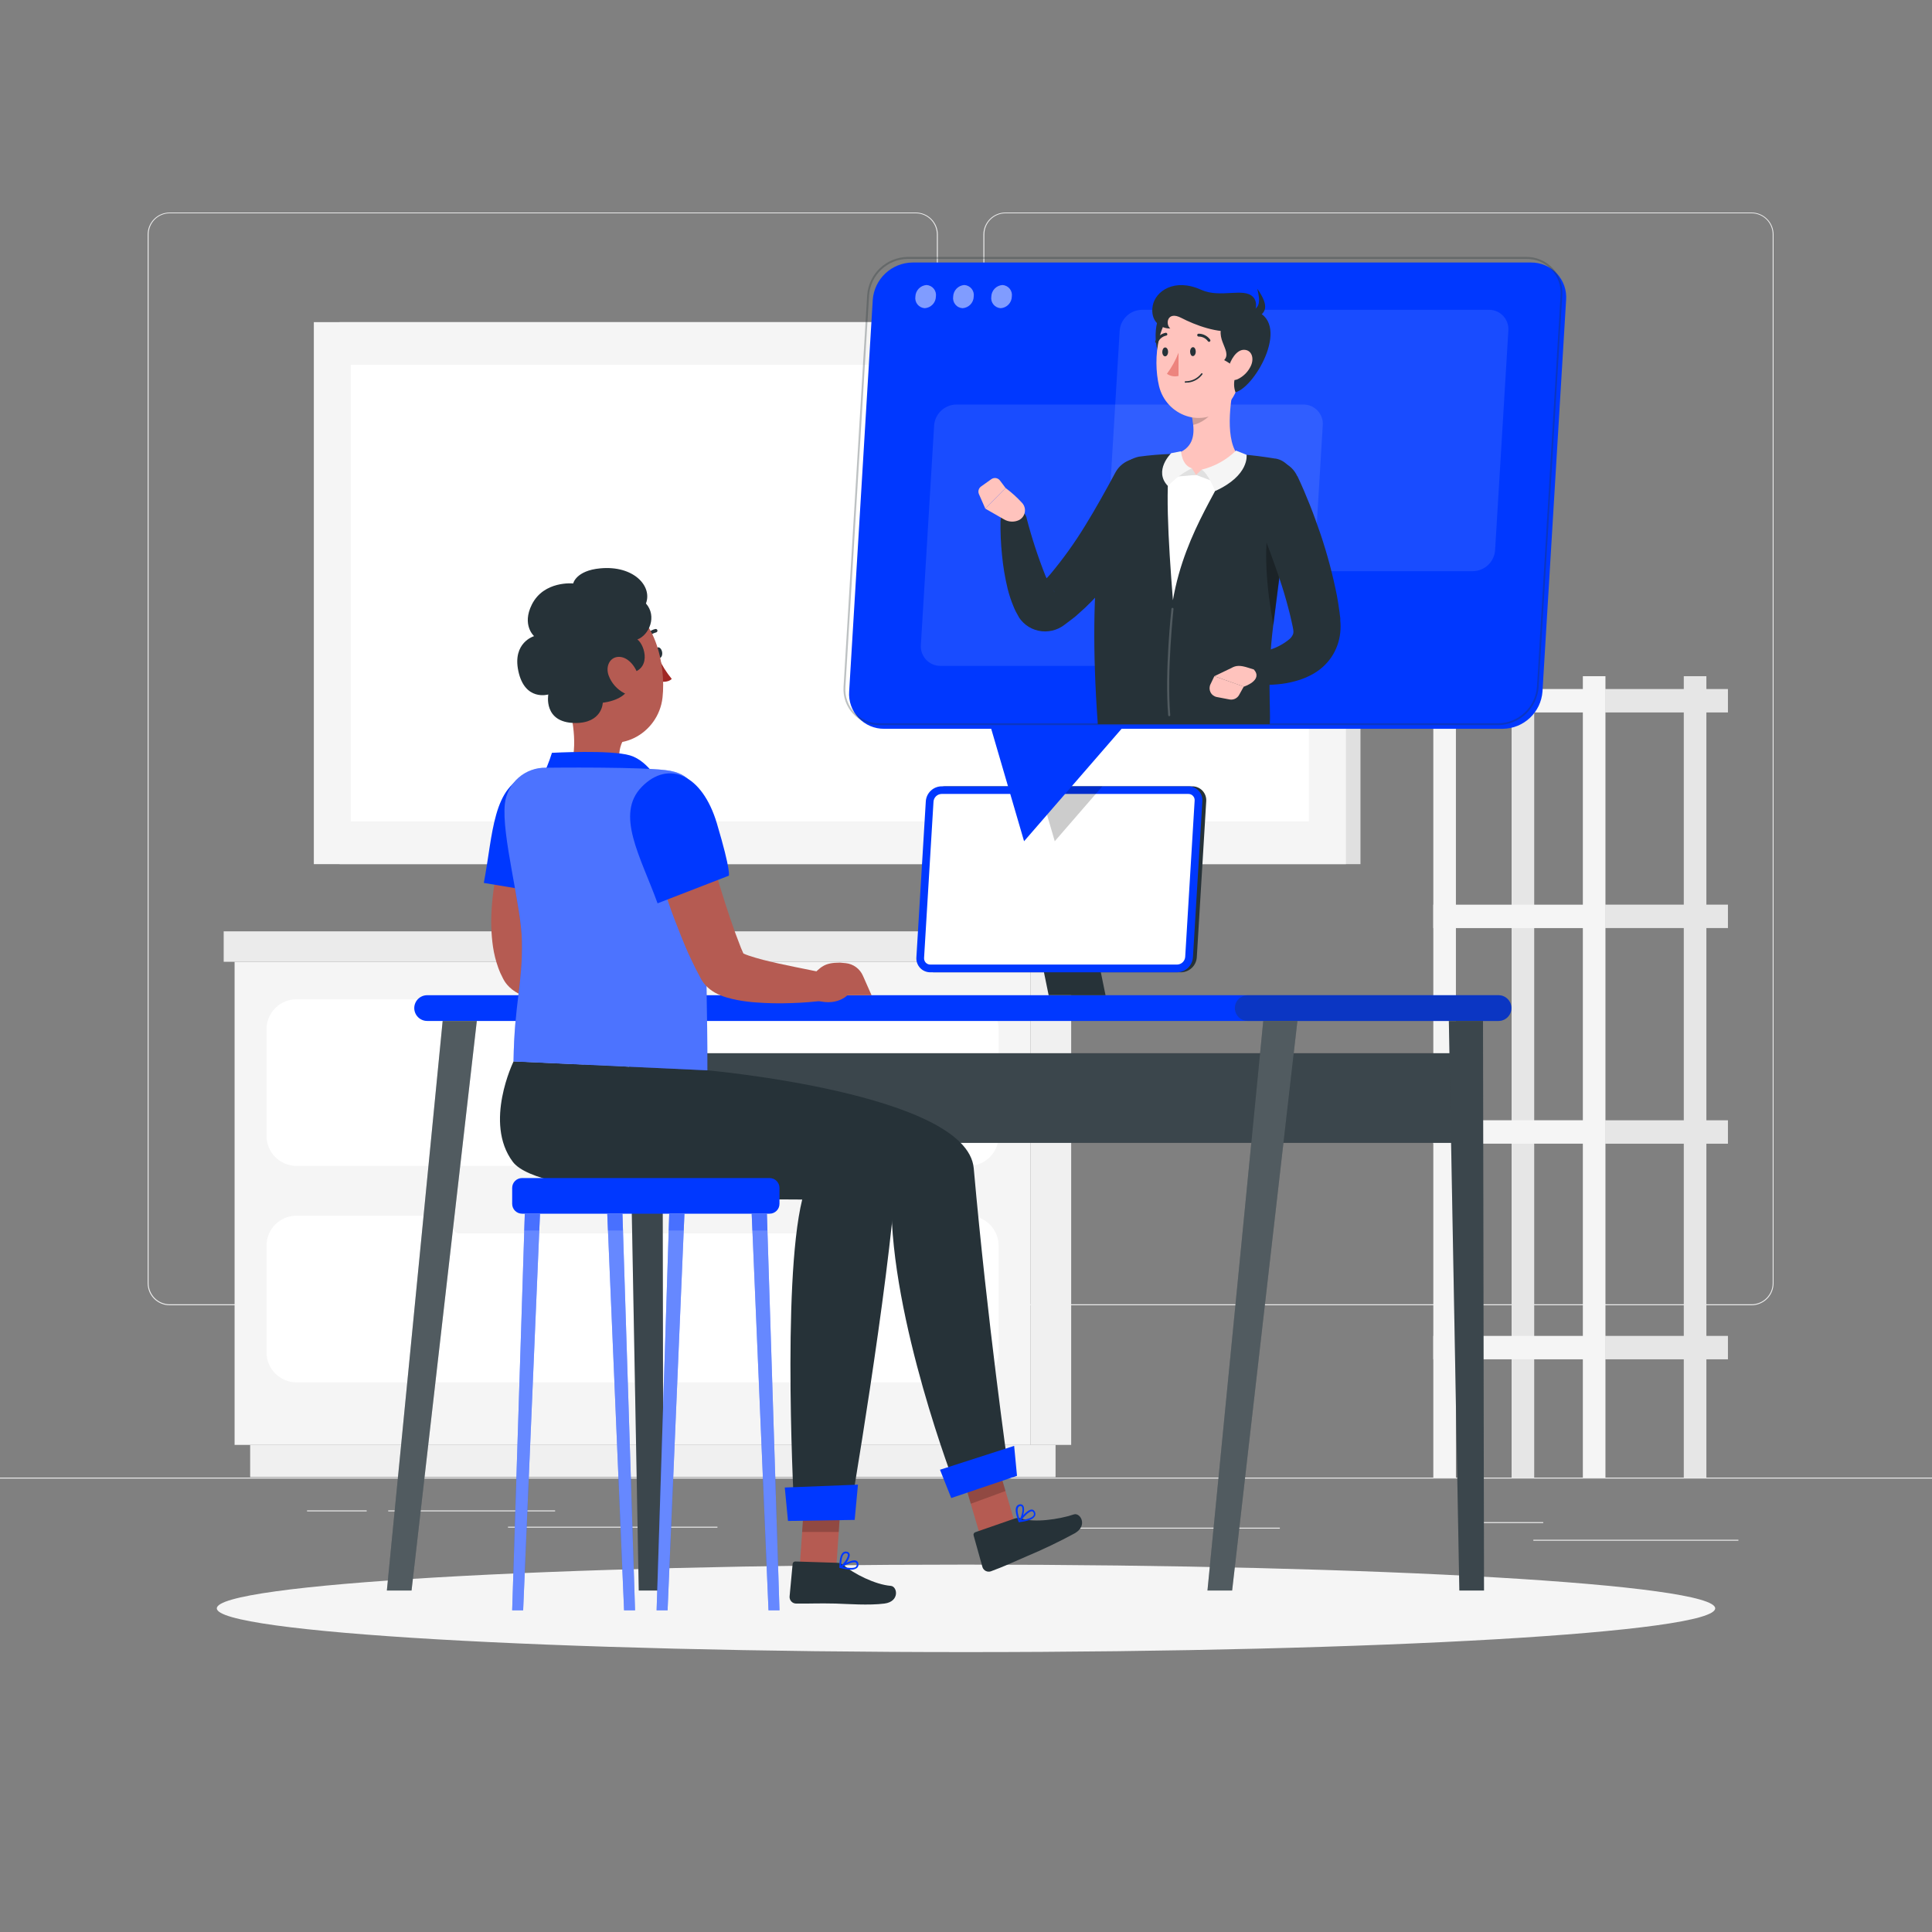 <svg width="200" height="200" viewBox="0 0 200 200" fill="none" xmlns="http://www.w3.org/2000/svg">
<rect x="0" y="0" width="200" height="200" fill="#808080" stroke="none"/>
<g id="Telecommuting-rafiki">
<g id="freepik--background-complete--inject-11">
<path id="Vector" d="M200 152.96H0V153.06H200V152.96Z" fill="#EBEBEB"/>
<path id="Vector_2" d="M179.96 159.396H158.732V159.496H179.96V159.396Z" fill="#EBEBEB"/>
<path id="Vector_3" d="M132.488 158.144H109.024V158.244H132.488V158.144Z" fill="#EBEBEB"/>
<path id="Vector_4" d="M159.756 157.568H152.08V157.668H159.756V157.568Z" fill="#EBEBEB"/>
<path id="Vector_5" d="M57.464 156.356H40.188V156.456H57.464V156.356Z" fill="#EBEBEB"/>
<path id="Vector_6" d="M37.96 156.356H31.784V156.456H37.96V156.356Z" fill="#EBEBEB"/>
<path id="Vector_7" d="M74.268 158.044H52.588V158.144H74.268V158.044Z" fill="#EBEBEB"/>
<path id="Vector_8" d="M94.8 135.12H17.564C16.959 135.119 16.379 134.878 15.951 134.45C15.524 134.021 15.284 133.441 15.284 132.836V24.264C15.289 23.662 15.532 23.087 15.959 22.663C16.385 22.239 16.962 22.001 17.564 22H94.8C95.406 22 95.987 22.241 96.415 22.669C96.843 23.097 97.084 23.678 97.084 24.284V132.836C97.084 133.442 96.843 134.023 96.415 134.451C95.987 134.879 95.406 135.12 94.8 135.12ZM17.564 22.08C16.985 22.081 16.431 22.312 16.022 22.721C15.614 23.131 15.384 23.686 15.384 24.264V132.836C15.384 133.415 15.614 133.969 16.022 134.379C16.431 134.788 16.985 135.019 17.564 135.02H94.8C95.379 135.019 95.934 134.789 96.343 134.379C96.752 133.97 96.983 133.415 96.984 132.836V24.264C96.983 23.685 96.752 23.13 96.343 22.721C95.934 22.311 95.379 22.081 94.8 22.08H17.564Z" fill="#EBEBEB"/>
<path id="Vector_9" d="M181.324 135.12H104.084C103.479 135.119 102.898 134.878 102.47 134.45C102.042 134.022 101.801 133.441 101.8 132.836V24.264C101.806 23.662 102.05 23.087 102.477 22.663C102.905 22.239 103.482 22.001 104.084 22H181.324C181.925 22.002 182.501 22.241 182.927 22.665C183.353 23.088 183.595 23.663 183.6 24.264V132.836C183.6 133.44 183.361 134.02 182.934 134.448C182.507 134.876 181.928 135.118 181.324 135.12ZM104.084 22.08C103.505 22.081 102.95 22.311 102.541 22.721C102.132 23.13 101.901 23.685 101.9 24.264V132.836C101.901 133.415 102.132 133.97 102.541 134.379C102.95 134.789 103.505 135.019 104.084 135.02H181.324C181.903 135.019 182.458 134.789 182.867 134.379C183.277 133.97 183.507 133.415 183.508 132.836V24.264C183.507 23.685 183.277 23.13 182.867 22.721C182.458 22.311 181.903 22.081 181.324 22.08H104.084Z" fill="#EBEBEB"/>
<path id="Vector_10" d="M106.684 149.576H110.888V99.564H106.684V149.576Z" fill="#F0F0F0"/>
<path id="Vector_11" d="M25.896 152.908H109.272V149.576H25.896V152.908Z" fill="#F0F0F0"/>
<path id="Vector_12" d="M106.684 99.564H24.284V149.576H106.684V99.564Z" fill="#F5F5F5"/>
<path id="Vector_13" d="M107.676 99.564H112.02V96.412H107.676V99.564Z" fill="#E0E0E0"/>
<path id="Vector_14" d="M107.676 96.412H23.156V99.564H107.676V96.412Z" fill="#EBEBEB"/>
<path id="Vector_15" d="M100.264 103.444H30.7C28.981 103.444 27.588 104.837 27.588 106.556V117.584C27.588 119.303 28.981 120.696 30.7 120.696H100.264C101.983 120.696 103.376 119.303 103.376 117.584V106.556C103.376 104.837 101.983 103.444 100.264 103.444Z" fill="white"/>
<path id="Vector_16" d="M100.264 125.848H30.7C28.981 125.848 27.588 127.241 27.588 128.96V139.988C27.588 141.707 28.981 143.1 30.7 143.1H100.264C101.983 143.1 103.376 141.707 103.376 139.988V128.96C103.376 127.241 101.983 125.848 100.264 125.848Z" fill="white"/>
<path id="Vector_17" d="M47.572 105.288H83.396C83.787 105.288 84.104 104.971 84.104 104.58V103.632C84.104 103.241 83.787 102.924 83.396 102.924H47.572C47.181 102.924 46.864 103.241 46.864 103.632V104.58C46.864 104.971 47.181 105.288 47.572 105.288Z" fill="#F5F5F5"/>
<path id="Vector_18" d="M47.572 127.692H83.396C83.787 127.692 84.104 127.375 84.104 126.984V126.036C84.104 125.645 83.787 125.328 83.396 125.328H47.572C47.181 125.328 46.864 125.645 46.864 126.036V126.984C46.864 127.375 47.181 127.692 47.572 127.692Z" fill="#F5F5F5"/>
<path id="Vector_19" d="M178.876 115.972H166.196V118.396H178.876V115.972Z" fill="#E6E6E6"/>
<path id="Vector_20" d="M156.48 152.96H158.82V70H156.48V152.96Z" fill="#E6E6E6"/>
<path id="Vector_21" d="M148.376 118.392H166.2V115.968H148.376V118.392Z" fill="#F5F5F5"/>
<path id="Vector_22" d="M178.876 138.292H166.196V140.716H178.876V138.292Z" fill="#E6E6E6"/>
<path id="Vector_23" d="M148.376 140.716H166.2V138.292H148.376V140.716Z" fill="#F5F5F5"/>
<path id="Vector_24" d="M178.876 71.328H166.196V73.752H178.876V71.328Z" fill="#E6E6E6"/>
<path id="Vector_25" d="M148.376 73.752H166.2V71.328H148.376V73.752Z" fill="#F5F5F5"/>
<path id="Vector_26" d="M178.876 93.648H166.196V96.072H178.876V93.648Z" fill="#E6E6E6"/>
<path id="Vector_27" d="M148.376 96.076H166.2V93.652H148.376V96.076Z" fill="#F5F5F5"/>
<path id="Vector_28" d="M174.304 152.96H176.644V70H174.304V152.96Z" fill="#E6E6E6"/>
<path id="Vector_29" d="M163.856 152.96H166.196V70H163.856V152.96Z" fill="#F5F5F5"/>
<path id="Vector_30" d="M148.376 152.96H150.716V70H148.376V152.96Z" fill="#F5F5F5"/>
<path id="Vector_31" d="M35.156 89.456L140.836 89.456V33.348L35.156 33.348V89.456Z" fill="#E0E0E0"/>
<path id="Vector_32" d="M32.488 89.456L139.328 89.456V33.348L32.488 33.348V89.456Z" fill="#F5F5F5"/>
<path id="Vector_33" d="M135.496 85.032V37.768L36.312 37.768V85.032H135.496Z" fill="white"/>
</g>
<g id="freepik--Shadow--inject-11">
<path id="freepik--path--inject-11" d="M100 171.024C142.833 171.024 177.556 168.997 177.556 166.496C177.556 163.995 142.833 161.968 100 161.968C57.167 161.968 22.444 163.995 22.444 166.496C22.444 168.997 57.167 171.024 100 171.024Z" fill="#F5F5F5"/>
</g>
<g id="freepik--Desk--inject-11">
<path id="Vector_34" d="M155.128 105.688H44.216C43.863 105.687 43.525 105.546 43.275 105.297C43.026 105.047 42.885 104.709 42.884 104.356C42.885 104.003 43.026 103.665 43.275 103.415C43.525 103.166 43.863 103.025 44.216 103.024H155.128C155.481 103.025 155.819 103.166 156.069 103.415C156.318 103.665 156.459 104.003 156.46 104.356C156.459 104.709 156.318 105.047 156.069 105.297C155.819 105.546 155.481 105.687 155.128 105.688Z" fill="#0038FF"/>
<path id="Vector_35" opacity="0.3" d="M155.128 105.688H129.164C128.811 105.687 128.473 105.546 128.223 105.297C127.974 105.047 127.833 104.709 127.832 104.356C127.833 104.003 127.974 103.665 128.223 103.415C128.473 103.166 128.811 103.025 129.164 103.024H155.128C155.481 103.025 155.819 103.166 156.069 103.415C156.318 103.665 156.459 104.003 156.46 104.356C156.459 104.709 156.318 105.047 156.069 105.297C155.819 105.546 155.481 105.687 155.128 105.688Z" fill="#263238"/>
<path id="Vector_36" d="M152.312 109.028H67.012V118.312H152.312V109.028Z" fill="#263238"/>
<path id="Vector_37" opacity="0.1" d="M152.312 109.028H67.012V118.312H152.312V109.028Z" fill="white"/>
<path id="Vector_38" d="M151.072 164.648H153.624L153.52 105.688H149.984L151.072 164.648Z" fill="#263238"/>
<path id="Vector_39" opacity="0.1" d="M151.072 164.648H153.624L153.52 105.688H149.984L151.072 164.648Z" fill="white"/>
<path id="Vector_40" d="M127.552 164.648H124.996L130.772 105.688H134.308L127.552 164.648Z" fill="#263238"/>
<path id="Vector_41" opacity="0.2" d="M127.552 164.648H124.996L130.772 105.688H134.308L127.552 164.648Z" fill="white"/>
<path id="Vector_42" d="M66.124 164.648H68.676L68.572 105.688H65.036L66.124 164.648Z" fill="#263238"/>
<path id="Vector_43" opacity="0.1" d="M66.124 164.648H68.676L68.572 105.688H65.036L66.124 164.648Z" fill="white"/>
<path id="Vector_44" d="M42.604 164.648H40.048L45.824 105.688H49.36L42.604 164.648Z" fill="#263238"/>
<path id="Vector_45" opacity="0.2" d="M42.604 164.648H40.048L45.824 105.688H49.36L42.604 164.648Z" fill="white"/>
<path id="Vector_46" d="M114.444 103.024H108.556L106.2 91.512H112.088L114.444 103.024Z" fill="#263238"/>
<path id="Vector_47" d="M122.256 100.652H96.712C96.513 100.654 96.316 100.615 96.134 100.537C95.951 100.459 95.786 100.345 95.65 100.2C95.514 100.055 95.409 99.884 95.343 99.696C95.276 99.509 95.25 99.31 95.264 99.112L96.24 82.94C96.27 82.526 96.454 82.138 96.756 81.853C97.059 81.567 97.457 81.406 97.872 81.4H123.42C123.619 81.398 123.815 81.438 123.998 81.516C124.18 81.594 124.345 81.709 124.481 81.853C124.617 81.998 124.721 82.169 124.788 82.356C124.855 82.543 124.882 82.742 124.868 82.94L123.892 99.112C123.861 99.527 123.676 99.915 123.373 100.2C123.07 100.485 122.672 100.646 122.256 100.652Z" fill="#263238"/>
<path id="Vector_48" d="M121.856 100.652H96.312C96.114 100.654 95.916 100.615 95.734 100.537C95.551 100.459 95.386 100.345 95.25 100.2C95.114 100.055 95.01 99.884 94.943 99.696C94.877 99.509 94.85 99.31 94.864 99.112L95.84 82.94C95.87 82.526 96.054 82.138 96.356 81.853C96.659 81.567 97.057 81.406 97.472 81.4H123.02C123.219 81.398 123.415 81.438 123.598 81.516C123.78 81.594 123.945 81.709 124.081 81.853C124.217 81.998 124.321 82.169 124.388 82.356C124.455 82.543 124.482 82.742 124.468 82.94L123.492 99.112C123.461 99.527 123.276 99.915 122.973 100.2C122.67 100.485 122.272 100.646 121.856 100.652Z" fill="#0038FF"/>
<path id="Vector_49" d="M96.308 99.852C96.219 99.853 96.131 99.835 96.05 99.801C95.968 99.766 95.894 99.716 95.832 99.652C95.772 99.586 95.726 99.508 95.696 99.424C95.667 99.339 95.654 99.249 95.66 99.16L96.636 82.988C96.651 82.775 96.745 82.574 96.899 82.426C97.054 82.278 97.258 82.194 97.472 82.188H123.02C123.109 82.187 123.198 82.204 123.28 82.239C123.362 82.274 123.436 82.325 123.497 82.391C123.558 82.456 123.605 82.533 123.635 82.617C123.664 82.701 123.675 82.791 123.668 82.88L122.692 99.052C122.678 99.266 122.584 99.466 122.43 99.615C122.275 99.763 122.07 99.847 121.856 99.852H96.308Z" fill="white"/>
<path id="Vector_50" opacity="0.2" d="M107.528 81.4L109.188 87.084L114.116 81.4H107.528Z" fill="black"/>
</g>
<g id="freepik--Character--inject-11">
<path id="Vector_51" d="M67.82 67.6C67.86 67.908 68.052 68.14 68.256 68.124C68.46 68.108 68.588 67.844 68.548 67.536C68.508 67.228 68.316 66.996 68.116 67.012C67.916 67.028 67.784 67.3 67.82 67.6Z" fill="#263238"/>
<path id="Vector_52" d="M68.156 68.06C68.516 68.859 68.982 69.605 69.54 70.28C69.1 70.724 68.296 70.544 68.296 70.544L68.156 68.06Z" fill="#A02724"/>
<path id="Vector_53" d="M66.8 66.428C66.77 66.434 66.739 66.434 66.708 66.428C66.664 66.409 66.629 66.373 66.61 66.328C66.591 66.283 66.591 66.233 66.608 66.188C66.712 65.922 66.879 65.684 67.095 65.497C67.311 65.309 67.57 65.177 67.848 65.112C67.871 65.108 67.895 65.109 67.919 65.114C67.942 65.119 67.963 65.129 67.983 65.143C68.002 65.156 68.019 65.174 68.031 65.194C68.044 65.214 68.052 65.237 68.056 65.26C68.064 65.308 68.053 65.357 68.026 65.396C67.998 65.436 67.956 65.463 67.908 65.472C67.69 65.525 67.488 65.63 67.321 65.78C67.153 65.929 67.025 66.117 66.948 66.328C66.933 66.355 66.912 66.379 66.886 66.396C66.861 66.414 66.831 66.425 66.8 66.428Z" fill="#263238"/>
<path id="Vector_54" d="M58.756 72.428L61.156 74.268L64.432 76.776C64.252 77.153 64.144 77.56 64.112 77.976C63.996 78.896 63.88 79.576 65.924 80.14C66.141 80.192 66.339 80.305 66.493 80.466C66.648 80.627 66.753 80.829 66.796 81.048C66.876 81.592 66.544 82.248 64.656 82.572C62.827 82.845 60.959 82.527 59.324 81.664C58.524 81.264 58.524 80.784 58.86 79.972C59.868 77.664 59.38 74.72 58.756 72.428Z" fill="#B55B52"/>
<path id="Vector_55" d="M56 80.7C56.461 79.813 56.841 78.887 57.136 77.932C57.136 77.932 63.216 77.6 65.224 78.2C67.232 78.8 68.48 81.4 68.48 81.4L56 80.7Z" fill="#0038FF"/>
<path id="Vector_56" d="M58.544 85.224C58.396 85.672 58.232 86.22 58.076 86.724L57.624 88.284C57.344 89.324 57.072 90.368 56.86 91.408C56.634 92.425 56.462 93.453 56.344 94.488C56.221 95.439 56.191 96.399 56.256 97.356C56.28 97.761 56.341 98.163 56.44 98.556C56.464 98.636 56.484 98.724 56.512 98.8L56.592 99.016C56.573 98.977 56.552 98.94 56.528 98.904C56.487 98.846 56.443 98.79 56.396 98.736C56.344 98.674 56.285 98.619 56.22 98.572C56.14 98.516 56.128 98.524 56.144 98.544C56.261 98.628 56.387 98.699 56.52 98.756C56.7 98.836 56.92 98.916 57.14 98.992C57.592 99.144 58.092 99.284 58.608 99.42C60.672 99.94 62.924 100.344 65.12 100.812L65.048 103.584C63.875 103.741 62.695 103.838 61.512 103.876C60.312 103.92 59.11 103.9 57.912 103.816C57.278 103.774 56.646 103.696 56.02 103.584C55.692 103.524 55.352 103.456 54.992 103.356C54.578 103.249 54.176 103.1 53.792 102.912C53.508 102.775 53.24 102.607 52.992 102.412C52.817 102.273 52.655 102.117 52.508 101.948C52.416 101.84 52.331 101.726 52.252 101.608C52.212 101.54 52.168 101.472 52.132 101.404L52.08 101.308L51.804 100.744C51.72 100.556 51.652 100.372 51.58 100.184C51.328 99.484 51.145 98.76 51.036 98.024C50.636 95.244 50.952 92.764 51.368 90.352C51.592 89.152 51.856 87.952 52.168 86.812C52.328 86.232 52.496 85.652 52.676 85.08C52.856 84.508 53.048 83.956 53.28 83.328L58.544 85.224Z" fill="#B55B52"/>
<path id="Vector_57" d="M54.844 80.204C58.624 79.204 60.868 82.3 59.588 87.404C58.308 92.508 57.88 92.7 57.88 92.7L50.084 91.4C51.044 86.4 50.968 81.224 54.844 80.204Z" fill="#0038FF"/>
<path id="Vector_58" d="M67.056 99.704L66.468 99.652C64.796 99.652 64.508 100.108 63.48 101.064L63.08 103.168C65.78 104.548 67.228 103.032 67.232 103.032H69.732L68.852 101.032C68.698 100.67 68.451 100.357 68.135 100.123C67.819 99.89 67.447 99.745 67.056 99.704Z" fill="#B55B52"/>
<path id="Vector_59" d="M57.724 68.448C58.404 72.092 58.616 74.26 60.704 75.888C63.84 78.332 68.16 76.008 68.584 72.216C68.964 68.804 67.784 63.416 64.016 62.46C63.176 62.252 62.297 62.26 61.46 62.482C60.623 62.704 59.856 63.133 59.229 63.73C58.602 64.326 58.135 65.072 57.872 65.896C57.609 66.721 57.558 67.598 57.724 68.448Z" fill="#B55B52"/>
<path id="Vector_60" d="M64.944 69.72C67.544 69.512 66.784 66.772 65.98 66.2C67.2 65.736 68.04 63.8 66.868 62.472C67.556 60.676 65.588 58.512 62.136 58.836C59.616 59.068 59.336 60.4 59.336 60.4C59.336 60.4 56.316 60.084 55.06 62.576C53.988 64.712 55.288 65.852 55.288 65.852C55.288 65.852 53.032 66.508 53.656 69.452C54.32 72.628 56.76 71.892 56.76 71.892C56.76 71.892 56.212 74.804 59.512 74.844C62.364 74.88 62.4 72.744 62.4 72.744C62.4 72.744 66.096 72.4 64.944 69.72Z" fill="#263238"/>
<path id="Vector_61" d="M63.008 69.932C63.3 70.714 63.869 71.36 64.608 71.748C65.56 72.236 66.288 71.224 66.12 70.184C65.968 69.252 65.156 68.056 64.152 68C63.148 67.944 62.652 68.964 63.008 69.932Z" fill="#B55B52"/>
<path id="Vector_62" d="M101.788 160.068L105.344 158.624L102.832 150.084L99.276 151.524L101.788 160.068Z" fill="#B55B52"/>
<path id="Vector_63" opacity="0.2" d="M100.496 155.668L104.088 154.348L102.832 150.084L99.276 151.524L100.496 155.668Z" fill="black"/>
<path id="Vector_64" d="M105.036 157.2L100.968 158.612C100.934 158.623 100.902 158.64 100.875 158.662C100.847 158.685 100.824 158.713 100.807 158.745C100.791 158.776 100.78 158.811 100.777 158.846C100.774 158.882 100.777 158.918 100.788 158.952L101.708 162.24C101.767 162.409 101.89 162.549 102.051 162.628C102.212 162.707 102.398 162.72 102.568 162.664C103.972 162.144 104.54 161.864 106.276 161.112C107.985 160.397 109.656 159.596 111.284 158.712C112.64 157.912 111.824 156.548 111.164 156.772C109.6 157.3 107.036 157.644 105.736 157.196C105.509 157.119 105.262 157.121 105.036 157.2Z" fill="#263238"/>
<path id="Vector_65" d="M73.228 110.8C73.228 110.8 100.104 113.2 100.8 120.932C102.2 136.664 104.348 151.832 104.348 151.832L98.88 153.832C98.88 153.832 92.188 136.552 92.276 124.232C84.524 122.044 64.14 125.256 60.808 119.276C57.864 113.996 60.448 110.204 60.448 110.204L73.228 110.8Z" fill="#263238"/>
<path id="Vector_66" d="M98.472 155.076L105.28 152.776L104.984 149.676L97.308 152.148L98.472 155.076Z" fill="#0038FF"/>
<path id="Vector_67" d="M106.536 157.364C106.209 157.469 105.871 157.538 105.528 157.568C105.511 157.57 105.493 157.567 105.477 157.559C105.462 157.552 105.449 157.539 105.44 157.524C105.431 157.51 105.427 157.493 105.427 157.476C105.427 157.459 105.431 157.442 105.44 157.428C105.528 157.308 106.312 156.252 106.812 156.268C106.869 156.271 106.925 156.289 106.974 156.319C107.022 156.349 107.063 156.39 107.092 156.44C107.144 156.511 107.176 156.594 107.186 156.681C107.195 156.768 107.18 156.856 107.144 156.936C107.001 157.149 106.785 157.301 106.536 157.364ZM105.736 157.364C106.428 157.268 106.9 157.084 107.008 156.856C107.031 156.804 107.038 156.746 107.031 156.69C107.023 156.633 107 156.58 106.964 156.536C106.952 156.51 106.932 156.488 106.908 156.473C106.884 156.457 106.857 156.449 106.828 156.448C106.54 156.436 106.044 156.952 105.716 157.364H105.736Z" fill="#0038FF"/>
<path id="Vector_68" d="M105.548 157.564C105.534 157.568 105.518 157.568 105.504 157.564C105.489 157.561 105.476 157.555 105.464 157.546C105.452 157.537 105.442 157.526 105.436 157.512C105.436 157.468 104.976 156.456 105.216 155.976C105.247 155.915 105.292 155.861 105.346 155.819C105.401 155.778 105.465 155.749 105.532 155.736C105.606 155.711 105.685 155.713 105.758 155.739C105.831 155.766 105.892 155.817 105.932 155.884C106.152 156.252 105.876 157.192 105.592 157.532C105.581 157.547 105.566 157.558 105.548 157.564ZM105.548 155.924C105.514 155.936 105.483 155.954 105.456 155.978C105.429 156.002 105.407 156.031 105.392 156.064C105.248 156.348 105.424 156.956 105.556 157.296C105.776 156.92 105.936 156.22 105.792 155.98C105.764 155.936 105.716 155.884 105.588 155.912L105.548 155.924Z" fill="#0038FF"/>
<path id="Vector_69" d="M82.76 162.608L86.56 162.428L87.18 153.456L83.38 153.636L82.76 162.608Z" fill="#B55B52"/>
<path id="Vector_70" d="M86.648 161.78L82.344 161.644C82.308 161.641 82.272 161.646 82.238 161.657C82.204 161.668 82.173 161.686 82.146 161.709C82.118 161.733 82.096 161.761 82.08 161.793C82.064 161.825 82.055 161.86 82.052 161.896L81.736 165.292C81.733 165.382 81.748 165.472 81.779 165.557C81.811 165.641 81.859 165.718 81.921 165.784C81.982 165.85 82.056 165.903 82.139 165.94C82.221 165.977 82.31 165.997 82.4 166C83.9 166.02 84.616 165.956 86.508 166C87.672 166.036 89.964 166.208 91.56 166C93.156 165.792 92.912 164.228 92.216 164.168C90.572 164.036 88.368 162.9 87.316 162.016C87.127 161.863 86.891 161.78 86.648 161.78Z" fill="#263238"/>
<path id="Vector_71" d="M88 162.488C87.656 162.468 87.316 162.412 86.984 162.32C86.967 162.316 86.951 162.307 86.94 162.295C86.928 162.282 86.92 162.266 86.917 162.249C86.914 162.232 86.916 162.215 86.923 162.199C86.93 162.183 86.941 162.169 86.956 162.16C87.08 162.076 88.188 161.36 88.652 161.568C88.704 161.591 88.75 161.627 88.785 161.672C88.82 161.718 88.843 161.771 88.852 161.828C88.875 161.912 88.875 162.001 88.853 162.085C88.83 162.17 88.786 162.247 88.724 162.308C88.514 162.458 88.255 162.523 88 162.488ZM87.232 162.196C87.912 162.356 88.432 162.352 88.604 162.196C88.643 162.154 88.671 162.102 88.683 162.046C88.696 161.99 88.694 161.931 88.676 161.876C88.672 161.848 88.661 161.822 88.645 161.799C88.628 161.777 88.606 161.759 88.58 161.748C88.316 161.628 87.668 161.928 87.2 162.196H87.232Z" fill="#0038FF"/>
<path id="Vector_72" d="M86.988 162.324C86.974 162.328 86.958 162.328 86.944 162.324C86.931 162.316 86.92 162.305 86.913 162.291C86.905 162.278 86.901 162.263 86.9 162.248C86.9 162.204 86.848 161.1 87.244 160.74C87.296 160.689 87.36 160.652 87.43 160.633C87.499 160.613 87.573 160.612 87.644 160.628C87.721 160.632 87.793 160.662 87.851 160.713C87.908 160.764 87.947 160.833 87.96 160.908C88.032 161.328 87.436 162.108 87.048 162.324C87.029 162.332 87.007 162.332 86.988 162.324ZM87.56 160.8C87.524 160.798 87.488 160.803 87.454 160.815C87.421 160.828 87.39 160.847 87.364 160.872C87.128 161.084 87.076 161.716 87.076 162.072C87.416 161.8 87.816 161.204 87.768 160.928C87.768 160.876 87.728 160.816 87.6 160.796L87.56 160.8Z" fill="#0038FF"/>
<path id="Vector_73" opacity="0.2" d="M83.38 153.636L87.184 153.456L86.824 158.588L83.036 158.584L83.38 153.636Z" fill="black"/>
<path id="Vector_74" d="M64.3 110.372C64.3 110.372 93.26 114.8 92.8 121.468C91.972 133.468 87.948 156.92 87.948 156.92L82.244 157C82.244 157 80.896 132.944 83.044 124.176C75.92 124.176 55.824 123.928 53.084 120.268C50.052 116.224 53.168 109.868 53.168 109.868L64.3 110.372Z" fill="#263238"/>
<path id="Vector_75" d="M81.572 157.448L88.476 157.34L88.816 153.692L81.24 153.988L81.572 157.448Z" fill="#0038FF"/>
<path id="Vector_76" d="M69.4 79.8C67.068 79.344 56.552 79.476 56.552 79.476C55.501 79.447 54.477 79.814 53.683 80.503C52.889 81.193 52.383 82.155 52.264 83.2C51.896 86.444 53.956 93.692 54.028 97.388C54.116 101.928 53.248 103.768 53.16 109.88L73.228 110.8C73.228 98.508 72.692 88.332 72.208 83.452C72.036 81.736 71.732 80.252 69.4 79.8Z" fill="#0038FF"/>
<path id="Vector_77" opacity="0.3" d="M69.4 79.8C67.068 79.344 56.552 79.476 56.552 79.476C55.501 79.447 54.477 79.814 53.683 80.503C52.889 81.193 52.383 82.155 52.264 83.2C51.896 86.444 53.956 93.692 54.028 97.388C54.116 101.928 53.248 103.768 53.16 109.88L73.228 110.8C73.228 98.508 72.692 88.332 72.208 83.452C72.036 81.736 71.732 80.252 69.4 79.8Z" fill="white"/>
<path id="Vector_78" d="M72.148 83.672C72.776 85.832 73.408 88.052 74.06 90.22C74.712 92.388 75.38 94.568 76.132 96.62C76.316 97.144 76.532 97.632 76.708 98.136L77.016 98.844L77.056 98.932V98.976V99V98.972C76.987 98.849 76.901 98.736 76.8 98.636C76.664 98.504 76.612 98.492 76.6 98.492C76.689 98.573 76.792 98.636 76.904 98.68C77.1 98.774 77.302 98.856 77.508 98.924C77.96 99.08 78.468 99.22 78.984 99.36C81.076 99.892 83.36 100.3 85.584 100.776L85.512 103.548C84.318 103.709 83.116 103.807 81.912 103.84C80.693 103.887 79.472 103.864 78.256 103.772C77.609 103.726 76.965 103.643 76.328 103.524C75.992 103.46 75.644 103.38 75.268 103.272C74.822 103.147 74.392 102.97 73.988 102.744C73.666 102.559 73.37 102.332 73.108 102.068C72.908 101.862 72.736 101.631 72.596 101.38L72.46 101.128L72.008 100.272C71.744 99.712 71.456 99.148 71.208 98.592C70.716 97.468 70.284 96.356 69.852 95.24C69.42 94.124 69.052 93.008 68.68 91.888C67.94 89.636 67.272 87.408 66.68 85.088L72.148 83.672Z" fill="#B55B52"/>
<path id="Vector_79" d="M66.448 81.444C69.192 78.644 72.7 80.172 74.208 85.228C75.716 90.284 75.444 90.652 75.444 90.652L68.072 93.512C66.332 88.696 63.64 84.296 66.448 81.444Z" fill="#0038FF"/>
<path id="Vector_80" d="M87.544 99.704L86.956 99.652C85.284 99.652 85 100.108 83.972 101.064L83.572 103.168C86.272 104.548 87.72 103.032 87.72 103.032H90.224L89.34 101.032C89.187 100.67 88.94 100.356 88.624 100.122C88.308 99.888 87.935 99.744 87.544 99.704Z" fill="#B55B52"/>
<path id="Vector_81" d="M54.04 125.64H79.672C80.235 125.64 80.692 125.183 80.692 124.62V122.972C80.692 122.409 80.235 121.952 79.672 121.952H54.04C53.477 121.952 53.02 122.409 53.02 122.972V124.62C53.02 125.183 53.477 125.64 54.04 125.64Z" fill="#0038FF"/>
<path id="Vector_82" d="M54.156 166.7H53.02L54.328 125.636H55.9L54.156 166.7Z" fill="#0038FF"/>
<path id="Vector_83" opacity="0.4" d="M54.156 166.7H53.02L54.328 125.636H55.9L54.156 166.7Z" fill="white"/>
<path id="Vector_84" d="M64.604 166.7H65.74L64.436 125.636H62.864L64.604 166.7Z" fill="#0038FF"/>
<path id="Vector_85" opacity="0.4" d="M64.604 166.7H65.74L64.436 125.636H62.864L64.604 166.7Z" fill="white"/>
<path id="Vector_86" d="M69.108 166.7H67.972L69.28 125.636H70.852L69.108 166.7Z" fill="#0038FF"/>
<path id="Vector_87" opacity="0.4" d="M69.108 166.7H67.972L69.28 125.636H70.852L69.108 166.7Z" fill="white"/>
<path id="Vector_88" d="M79.556 166.7H80.692L79.388 125.636H77.816L79.556 166.7Z" fill="#0038FF"/>
<path id="Vector_89" opacity="0.4" d="M79.556 166.7H80.692L79.388 125.636H77.816L79.556 166.7Z" fill="white"/>
<g id="Group" opacity="0.3">
<path id="Vector_90" d="M54.328 125.636H55.9L55.824 127.38H54.272L54.328 125.636Z" fill="#0038FF"/>
<path id="Vector_91" d="M64.488 127.38H62.936L62.864 125.636H64.432L64.488 127.38Z" fill="#0038FF"/>
<path id="Vector_92" d="M70.848 125.636L70.776 127.38H69.224L69.28 125.636H70.848Z" fill="#0038FF"/>
<path id="Vector_93" d="M79.444 127.38H77.888L77.816 125.636H79.388L79.444 127.38Z" fill="#0038FF"/>
</g>
</g>
<g id="freepik--Telecommuting--inject-11">
<path id="Vector_94" d="M155.6 75.444H91.532C91.034 75.449 90.541 75.351 90.083 75.156C89.625 74.961 89.213 74.672 88.872 74.31C88.531 73.947 88.269 73.517 88.102 73.048C87.936 72.579 87.868 72.081 87.904 71.584L90.348 31.036C90.425 29.997 90.888 29.025 91.646 28.31C92.404 27.596 93.403 27.191 94.444 27.176H158.496C158.994 27.171 159.487 27.269 159.945 27.464C160.403 27.659 160.816 27.948 161.157 28.31C161.498 28.673 161.76 29.103 161.926 29.572C162.093 30.041 162.16 30.54 162.124 31.036L159.676 71.6C159.597 72.633 159.135 73.599 158.381 74.31C157.628 75.021 156.636 75.425 155.6 75.444Z" fill="#0038FF"/>
<path id="Vector_95" d="M100.104 66.872L106.012 87.084L123.54 66.872H100.104Z" fill="#0038FF"/>
<path id="Vector_96" opacity="0.1" d="M152.476 59.128H116.572C116.293 59.131 116.016 59.076 115.759 58.967C115.503 58.857 115.271 58.696 115.08 58.492C114.888 58.289 114.741 58.048 114.648 57.785C114.554 57.522 114.516 57.242 114.536 56.964L115.908 34.236C115.951 33.654 116.211 33.108 116.636 32.708C117.061 32.307 117.62 32.08 118.204 32.072H154.108C154.388 32.066 154.666 32.119 154.925 32.227C155.183 32.336 155.416 32.497 155.608 32.701C155.8 32.905 155.946 33.147 156.039 33.411C156.131 33.676 156.167 33.957 156.144 34.236L154.772 56.964C154.729 57.546 154.47 58.092 154.045 58.492C153.62 58.893 153.06 59.12 152.476 59.128Z" fill="white"/>
<path id="Vector_97" opacity="0.1" d="M133.268 68.932H97.36C97.081 68.934 96.805 68.879 96.549 68.769C96.292 68.66 96.061 68.498 95.87 68.295C95.68 68.091 95.533 67.851 95.439 67.588C95.346 67.325 95.308 67.046 95.328 66.768L96.7 44.04C96.743 43.458 97.002 42.914 97.426 42.513C97.85 42.113 98.409 41.885 98.992 41.876H134.9C135.18 41.871 135.458 41.924 135.715 42.032C135.973 42.141 136.205 42.303 136.397 42.507C136.588 42.711 136.735 42.952 136.827 43.217C136.919 43.481 136.955 43.761 136.932 44.04L135.56 66.768C135.517 67.35 135.258 67.894 134.834 68.295C134.41 68.695 133.851 68.923 133.268 68.932Z" fill="white"/>
<g id="Group_2" opacity="0.5">
<path id="Vector_98" d="M96.884 30.704C96.877 31.011 96.755 31.305 96.543 31.526C96.33 31.748 96.043 31.883 95.736 31.904C95.59 31.897 95.448 31.859 95.318 31.793C95.188 31.727 95.073 31.635 94.981 31.521C94.889 31.408 94.822 31.277 94.784 31.136C94.746 30.995 94.737 30.848 94.76 30.704C94.769 30.397 94.892 30.105 95.104 29.883C95.316 29.662 95.602 29.527 95.908 29.504C96.054 29.511 96.196 29.549 96.326 29.615C96.457 29.681 96.572 29.773 96.664 29.887C96.756 30 96.823 30.131 96.861 30.272C96.899 30.413 96.907 30.56 96.884 30.704Z" fill="white"/>
<path id="Vector_99" d="M100.8 30.704C100.792 31.011 100.67 31.304 100.458 31.526C100.246 31.747 99.958 31.882 99.652 31.904C99.506 31.897 99.363 31.86 99.233 31.794C99.102 31.729 98.987 31.636 98.894 31.523C98.802 31.41 98.734 31.278 98.696 31.137C98.658 30.996 98.65 30.848 98.672 30.704C98.681 30.397 98.804 30.105 99.016 29.883C99.228 29.662 99.514 29.527 99.82 29.504C99.966 29.511 100.109 29.549 100.239 29.615C100.369 29.681 100.484 29.773 100.577 29.886C100.669 29.999 100.737 30.131 100.775 30.271C100.814 30.412 100.822 30.56 100.8 30.704Z" fill="white"/>
<path id="Vector_100" d="M104.744 30.704C104.737 31.011 104.615 31.305 104.403 31.526C104.19 31.748 103.903 31.883 103.596 31.904C103.45 31.897 103.308 31.859 103.178 31.793C103.047 31.727 102.933 31.635 102.841 31.521C102.749 31.408 102.681 31.277 102.643 31.136C102.605 30.995 102.597 30.848 102.62 30.704C102.629 30.397 102.751 30.105 102.963 29.883C103.175 29.662 103.462 29.527 103.768 29.504C103.914 29.511 104.056 29.549 104.186 29.615C104.317 29.681 104.431 29.773 104.523 29.887C104.615 30 104.683 30.131 104.721 30.272C104.759 30.413 104.767 30.56 104.744 30.704Z" fill="white"/>
</g>
<path id="Vector_101" opacity="0.3" d="M155.104 75.068H91.052C90.541 75.072 90.034 74.97 89.564 74.769C89.094 74.568 88.671 74.272 88.32 73.899C87.97 73.526 87.701 73.085 87.53 72.604C87.358 72.122 87.288 71.61 87.324 71.1L89.772 30.552C89.849 29.488 90.322 28.491 91.098 27.758C91.874 27.026 92.897 26.611 93.964 26.596H158C158.511 26.592 159.018 26.694 159.488 26.895C159.958 27.096 160.382 27.392 160.732 27.765C161.082 28.138 161.351 28.579 161.522 29.06C161.694 29.542 161.764 30.054 161.728 30.564L159.284 71.112C159.206 72.174 158.735 73.169 157.961 73.9C157.188 74.632 156.169 75.049 155.104 75.068ZM93.964 26.8C92.946 26.812 91.971 27.207 91.23 27.904C90.489 28.602 90.037 29.553 89.964 30.568L87.516 71.116C87.481 71.599 87.546 72.084 87.707 72.541C87.869 72.997 88.124 73.415 88.456 73.768C88.787 74.121 89.189 74.402 89.634 74.592C90.08 74.782 90.56 74.877 91.044 74.872H155.104C156.121 74.859 157.097 74.464 157.837 73.766C158.578 73.069 159.03 72.119 159.104 71.104L161.548 30.556C161.582 30.072 161.516 29.585 161.353 29.128C161.189 28.67 160.933 28.252 160.599 27.899C160.265 27.546 159.862 27.266 159.415 27.076C158.968 26.887 158.486 26.793 158 26.8H93.964Z" fill="#263238"/>
<path id="Vector_102" d="M120.42 51.364C120.148 51.94 119.9 52.432 119.62 52.964C119.34 53.496 119.06 53.976 118.772 54.476C118.184 55.472 117.572 56.476 116.916 57.412C116.585 57.892 116.247 58.368 115.9 58.84C115.536 59.304 115.192 59.776 114.804 60.228C114.047 61.165 113.231 62.052 112.36 62.884C112.14 63.1 111.9 63.284 111.668 63.512C111.438 63.728 111.195 63.93 110.94 64.116L110.172 64.696L109.936 64.86C109.832 64.926 109.724 64.986 109.612 65.04C109.392 65.145 109.162 65.226 108.924 65.28C108.455 65.39 107.967 65.394 107.495 65.291C107.024 65.189 106.582 64.983 106.2 64.688C106.011 64.539 105.838 64.37 105.684 64.184L105.576 64.04L105.524 63.968L105.504 63.936L105.432 63.808L105.144 63.288C105.056 63.12 104.996 62.96 104.924 62.796C104.672 62.193 104.466 61.571 104.308 60.936C104.03 59.779 103.834 58.605 103.724 57.42C103.607 56.267 103.556 55.107 103.572 53.948C103.581 53.619 103.706 53.304 103.927 53.06C104.147 52.815 104.447 52.658 104.774 52.615C105.1 52.573 105.43 52.648 105.706 52.828C105.982 53.008 106.184 53.28 106.276 53.596V53.644C106.806 55.683 107.462 57.687 108.24 59.644C108.418 60.058 108.625 60.459 108.86 60.844C108.912 60.924 108.964 61.02 109.016 61.088L109.168 61.272L109.204 61.32L109.184 61.288L109.14 61.228C109.077 61.146 109.005 61.072 108.924 61.008C108.764 60.879 108.579 60.786 108.38 60.736C108.181 60.694 107.975 60.694 107.776 60.736C107.673 60.758 107.572 60.791 107.476 60.836C107.424 60.836 107.38 60.888 107.332 60.912C107.284 60.936 107.212 60.996 107.264 60.952L107.764 60.464C107.932 60.312 108.096 60.128 108.26 59.952C108.424 59.776 108.592 59.604 108.752 59.416C110.071 57.834 111.271 56.158 112.344 54.4C112.892 53.508 113.432 52.6 113.944 51.68L114.716 50.296L115.448 48.944L115.488 48.872C115.835 48.251 116.409 47.787 117.09 47.579C117.77 47.371 118.505 47.433 119.141 47.754C119.776 48.075 120.263 48.628 120.5 49.3C120.737 49.971 120.706 50.708 120.412 51.356L120.42 51.364Z" fill="#263238"/>
<path id="Vector_103" d="M103.948 53.772L102 52.656L104.096 50.516C104.71 50.971 105.28 51.484 105.796 52.048C105.918 52.177 106.007 52.333 106.058 52.503C106.109 52.672 106.119 52.852 106.088 53.026C106.057 53.201 105.985 53.366 105.879 53.508C105.773 53.65 105.635 53.765 105.476 53.844C105.234 53.956 104.969 54.008 104.703 53.995C104.437 53.983 104.178 53.906 103.948 53.772Z" fill="#FFC3BD"/>
<path id="Vector_104" d="M101.556 50.364L102.616 49.608C102.754 49.508 102.926 49.466 103.094 49.491C103.262 49.517 103.414 49.608 103.516 49.744L104.096 50.516L102 52.656L101.34 51.152C101.28 51.016 101.269 50.863 101.308 50.72C101.348 50.576 101.435 50.451 101.556 50.364Z" fill="#FFC3BD"/>
<path id="Vector_105" d="M116.224 49.572C116.383 49.049 116.683 48.581 117.091 48.217C117.499 47.854 117.999 47.61 118.536 47.512C119.313 47.34 120.1 47.22 120.892 47.152C123.278 47.059 125.667 47.102 128.048 47.28C129.296 47.364 130.572 47.54 131.588 47.708H131.624C132.162 47.797 132.643 48.096 132.961 48.539C133.279 48.983 133.408 49.534 133.32 50.072C132.82 52.96 131.352 57.984 131.192 62.724C130.98 68.948 131.076 72.532 130.968 74.032L114.948 73.724C113.832 58.512 115.22 53.016 116.224 49.572Z" fill="white"/>
<path id="Vector_106" d="M132.052 47.472H132C130.928 47.296 129.6 47.108 128.268 47.02L127.556 46.98C126.856 49.876 122.684 54.748 121.42 62.132C120.932 55.96 120.556 49.508 121.272 46.992C120.14 47.026 119.01 47.121 117.888 47.276C117.295 47.41 116.747 47.699 116.302 48.114C115.856 48.529 115.529 49.054 115.352 49.636C114.368 52.532 112.488 59.02 113.644 74.972H131.448C131.564 73.372 131.148 70.012 131.792 64.84C132.412 59.832 133.304 53.016 133.828 49.972C133.922 49.405 133.788 48.824 133.455 48.356C133.123 47.888 132.618 47.57 132.052 47.472Z" fill="#263238"/>
<path id="Vector_107" opacity="0.2" d="M121.04 74.14C121.013 74.141 120.987 74.132 120.967 74.114C120.946 74.096 120.934 74.071 120.932 74.044C120.556 69.544 121.26 63.084 121.268 63.016C121.269 63.002 121.274 62.989 121.28 62.977C121.287 62.965 121.296 62.954 121.307 62.946C121.318 62.937 121.33 62.931 121.343 62.927C121.356 62.923 121.37 62.922 121.384 62.924C121.412 62.927 121.438 62.941 121.456 62.962C121.473 62.984 121.482 63.012 121.48 63.04C121.48 63.104 120.768 69.548 121.144 74.024C121.146 74.038 121.144 74.052 121.14 74.066C121.136 74.079 121.13 74.092 121.121 74.103C121.112 74.113 121.101 74.122 121.088 74.129C121.076 74.135 121.062 74.139 121.048 74.14H121.04Z" fill="white"/>
<path id="Vector_108" opacity="0.3" d="M131.424 53.804C130.764 56.796 131.116 60.94 131.824 64.72C132.348 60.476 133.064 54.968 133.588 51.56C132.856 51.072 131.948 51.416 131.424 53.804Z" fill="black"/>
<path id="Vector_109" d="M121.232 47.132C123.308 46.676 123.668 45.396 123.52 43.98C123.484 43.626 123.426 43.275 123.348 42.928L125.94 40.808L127.848 39.256C127.328 41.552 126.756 45.74 128.324 47.304C128.324 47.304 127.044 49.404 123.484 49.148C120.476 48.932 121.232 47.132 121.232 47.132Z" fill="#FFC3BD"/>
<path id="Vector_110" d="M124.388 48.62L123.812 49.164L125.652 49.856L125.412 49.156L124.388 48.62Z" fill="#E0E0E0"/>
<path id="Vector_111" d="M125.796 50.832C125.796 50.832 125.072 49.004 124.388 48.616C125.733 48.295 126.966 47.613 127.952 46.644L129.044 47.08C129.044 47.08 129.388 49.2 125.796 50.832Z" fill="#F5F5F5"/>
<path id="Vector_112" d="M123.38 48.476L123.812 49.164L121.876 49.332L122.264 48.72L123.38 48.476Z" fill="#E0E0E0"/>
<path id="Vector_113" d="M120.904 50.316C121.614 49.56 122.452 48.937 123.38 48.476C122.328 48.164 122.264 46.716 122.264 46.716L121.244 46.912C121.244 46.912 119.372 48.732 120.904 50.316Z" fill="#F5F5F5"/>
<path id="Vector_114" opacity="0.2" d="M123.348 42.924C123.426 43.272 123.483 43.625 123.52 43.98C124.488 43.804 125.784 42.78 125.92 41.8C125.966 41.471 125.976 41.139 125.948 40.808L123.348 42.924Z" fill="black"/>
<path id="Vector_115" d="M120.2 32.456C119.272 33.596 119.36 37.72 121.324 37.768C123.288 37.816 121.888 30.376 120.2 32.456Z" fill="#263238"/>
<path id="Vector_116" d="M128.66 35.456C128.464 38.58 128.504 40.416 126.928 42.032C124.56 44.46 120.72 43.064 119.98 39.956C119.32 37.156 119.752 32.52 122.804 31.252C123.471 30.967 124.199 30.858 124.92 30.937C125.641 31.016 126.329 31.28 126.918 31.703C127.506 32.126 127.976 32.693 128.282 33.351C128.587 34.008 128.717 34.733 128.66 35.456Z" fill="#FFC3BD"/>
<path id="Vector_117" d="M127.124 32.856C125.16 34.804 127.712 36.232 126.724 37.28C128.576 38.248 127.896 38.96 127.896 38.96C127.704 39.493 127.704 40.075 127.896 40.608C129.984 40.072 133.86 33.136 129.628 32.072C127.096 33.2 127.124 32.856 127.124 32.856Z" fill="#263238"/>
<path id="Vector_118" d="M127.928 34.256C126.068 34.544 123.728 33.656 122.276 32.904C120.824 32.152 120.612 33.572 121.148 34.004C120.216 34.036 119.036 33.3 119.328 31.656C119.596 30.156 121.56 28.736 124.356 30.004C126.336 30.9 128.776 29.72 129.728 30.756C130.68 31.792 129.168 34.06 127.928 34.256Z" fill="#263238"/>
<path id="Vector_119" d="M129.2 32.22C130.448 32.056 130.5 31.268 130.152 29.888C131.5 31.804 130.952 32.392 130.152 32.856C129.26 32.556 129.2 32.22 129.2 32.22Z" fill="#263238"/>
<path id="Vector_120" d="M129.5 37.852C129.223 38.463 128.741 38.957 128.136 39.248C127.364 39.596 126.972 38.884 127.18 38.048C127.368 37.292 127.98 36.204 128.78 36.212C129.58 36.22 129.848 37.08 129.5 37.852Z" fill="#FFC3BD"/>
<path id="Vector_121" d="M123.784 36.4C123.784 36.652 123.648 36.86 123.484 36.864C123.32 36.868 123.2 36.66 123.2 36.4C123.2 36.14 123.336 35.94 123.5 35.94C123.664 35.94 123.784 36.144 123.784 36.4Z" fill="#263238"/>
<path id="Vector_122" d="M120.92 36.424C120.92 36.68 120.784 36.884 120.616 36.888C120.448 36.892 120.316 36.684 120.32 36.428C120.324 36.172 120.452 35.968 120.62 35.968C120.788 35.968 120.92 36.172 120.92 36.424Z" fill="#263238"/>
<path id="Vector_123" d="M122 36.512C121.701 37.291 121.297 38.026 120.8 38.696C120.972 38.817 121.169 38.899 121.376 38.937C121.583 38.975 121.796 38.968 122 38.916V36.512Z" fill="#ED847E"/>
<path id="Vector_124" d="M123.008 39.6C123.298 39.568 123.579 39.475 123.832 39.328C124.084 39.182 124.304 38.984 124.476 38.748C124.487 38.732 124.49 38.712 124.486 38.692C124.482 38.673 124.47 38.657 124.454 38.646C124.438 38.635 124.418 38.632 124.398 38.636C124.379 38.64 124.363 38.652 124.352 38.668C124.16 38.919 123.911 39.123 123.626 39.262C123.342 39.4 123.029 39.471 122.712 39.468C122.702 39.468 122.693 39.47 122.683 39.474C122.674 39.478 122.666 39.483 122.66 39.49C122.653 39.498 122.648 39.506 122.644 39.515C122.641 39.524 122.639 39.534 122.64 39.544C122.64 39.554 122.642 39.563 122.646 39.572C122.65 39.581 122.655 39.59 122.662 39.596C122.67 39.603 122.678 39.608 122.687 39.612C122.696 39.615 122.706 39.617 122.716 39.616C122.82 39.6 122.916 39.6 123.008 39.6Z" fill="#263238"/>
<path id="Vector_125" d="M125.172 35.388C125.197 35.387 125.221 35.377 125.24 35.36C125.256 35.349 125.269 35.334 125.28 35.317C125.29 35.3 125.296 35.282 125.299 35.262C125.302 35.243 125.3 35.223 125.295 35.204C125.29 35.185 125.28 35.167 125.268 35.152C125.131 34.963 124.95 34.809 124.742 34.703C124.533 34.597 124.302 34.543 124.068 34.544C124.049 34.545 124.03 34.551 124.013 34.56C123.996 34.569 123.98 34.581 123.968 34.596C123.956 34.611 123.946 34.628 123.941 34.647C123.935 34.665 123.934 34.685 123.936 34.704C123.94 34.744 123.959 34.781 123.99 34.807C124.02 34.833 124.06 34.846 124.1 34.844C124.286 34.842 124.469 34.886 124.634 34.971C124.799 35.056 124.941 35.18 125.048 35.332C125.063 35.351 125.082 35.365 125.103 35.375C125.125 35.385 125.148 35.389 125.172 35.388Z" fill="#263238"/>
<path id="Vector_126" d="M119.76 35.512C119.784 35.509 119.806 35.5 119.826 35.486C119.845 35.472 119.861 35.453 119.872 35.432C119.948 35.259 120.065 35.106 120.211 34.987C120.358 34.867 120.531 34.784 120.716 34.744C120.736 34.742 120.755 34.736 120.772 34.727C120.789 34.717 120.804 34.704 120.816 34.688C120.827 34.672 120.835 34.654 120.84 34.635C120.844 34.615 120.844 34.595 120.84 34.576C120.833 34.538 120.812 34.503 120.781 34.479C120.75 34.456 120.711 34.444 120.672 34.448C120.439 34.494 120.22 34.595 120.033 34.742C119.847 34.89 119.698 35.08 119.6 35.296C119.583 35.332 119.581 35.372 119.594 35.41C119.606 35.447 119.633 35.478 119.668 35.496C119.697 35.509 119.728 35.515 119.76 35.512Z" fill="#263238"/>
<path id="Vector_127" d="M134.304 49.28C134.792 50.308 135.2 51.28 135.6 52.28C136 53.28 136.356 54.3 136.712 55.32C137.41 57.399 137.974 59.521 138.4 61.672C138.492 62.228 138.596 62.772 138.664 63.344L138.716 63.768L138.744 63.98V64.088V64.236C138.784 64.65 138.784 65.066 138.744 65.48C138.651 66.385 138.34 67.254 137.836 68.012C137.364 68.706 136.744 69.287 136.02 69.712C135.417 70.066 134.768 70.335 134.092 70.512C133.49 70.677 132.874 70.787 132.252 70.84C131.079 70.951 129.896 70.904 128.736 70.7C128.421 70.647 128.135 70.487 127.925 70.246C127.716 70.005 127.597 69.699 127.588 69.38C127.58 69.061 127.682 68.749 127.879 68.497C128.075 68.245 128.352 68.07 128.664 68L128.808 67.968C129.208 67.876 129.732 67.764 130.18 67.644C130.628 67.524 131.084 67.384 131.508 67.244C132.248 67.007 132.935 66.626 133.528 66.124C133.685 65.979 133.804 65.797 133.876 65.596C133.904 65.455 133.904 65.309 133.876 65.168C133.862 65.06 133.842 64.953 133.816 64.848L133.672 64.196C133.58 63.74 133.448 63.268 133.328 62.804C133.08 61.864 132.8 60.924 132.48 59.98C132.16 59.036 131.832 58.096 131.484 57.156C131.136 56.216 130.768 55.276 130.396 54.356C130.024 53.436 129.632 52.468 129.26 51.592V51.552C128.961 50.885 128.939 50.126 129.199 49.443C129.46 48.759 129.981 48.207 130.648 47.908C131.315 47.609 132.074 47.587 132.757 47.847C133.441 48.108 133.993 48.629 134.292 49.296L134.304 49.28Z" fill="#263238"/>
<path id="Vector_128" d="M127.472 69.152L125.708 70L128.756 71.084C128.756 71.084 130.788 70.436 129.804 69.308L129.256 69.136C128.376 68.848 127.944 68.88 127.472 69.152Z" fill="#FFC3BD"/>
<path id="Vector_129" d="M125.944 72.152L127.284 72.408C127.476 72.443 127.673 72.418 127.85 72.335C128.026 72.253 128.172 72.118 128.268 71.948L128.756 71.072L125.708 70L125.308 70.836C125.246 70.962 125.214 71.101 125.213 71.242C125.213 71.383 125.244 71.522 125.306 71.649C125.367 71.776 125.456 71.887 125.567 71.974C125.678 72.061 125.807 72.122 125.944 72.152Z" fill="#FFC3BD"/>
</g>
</g>
</svg>
